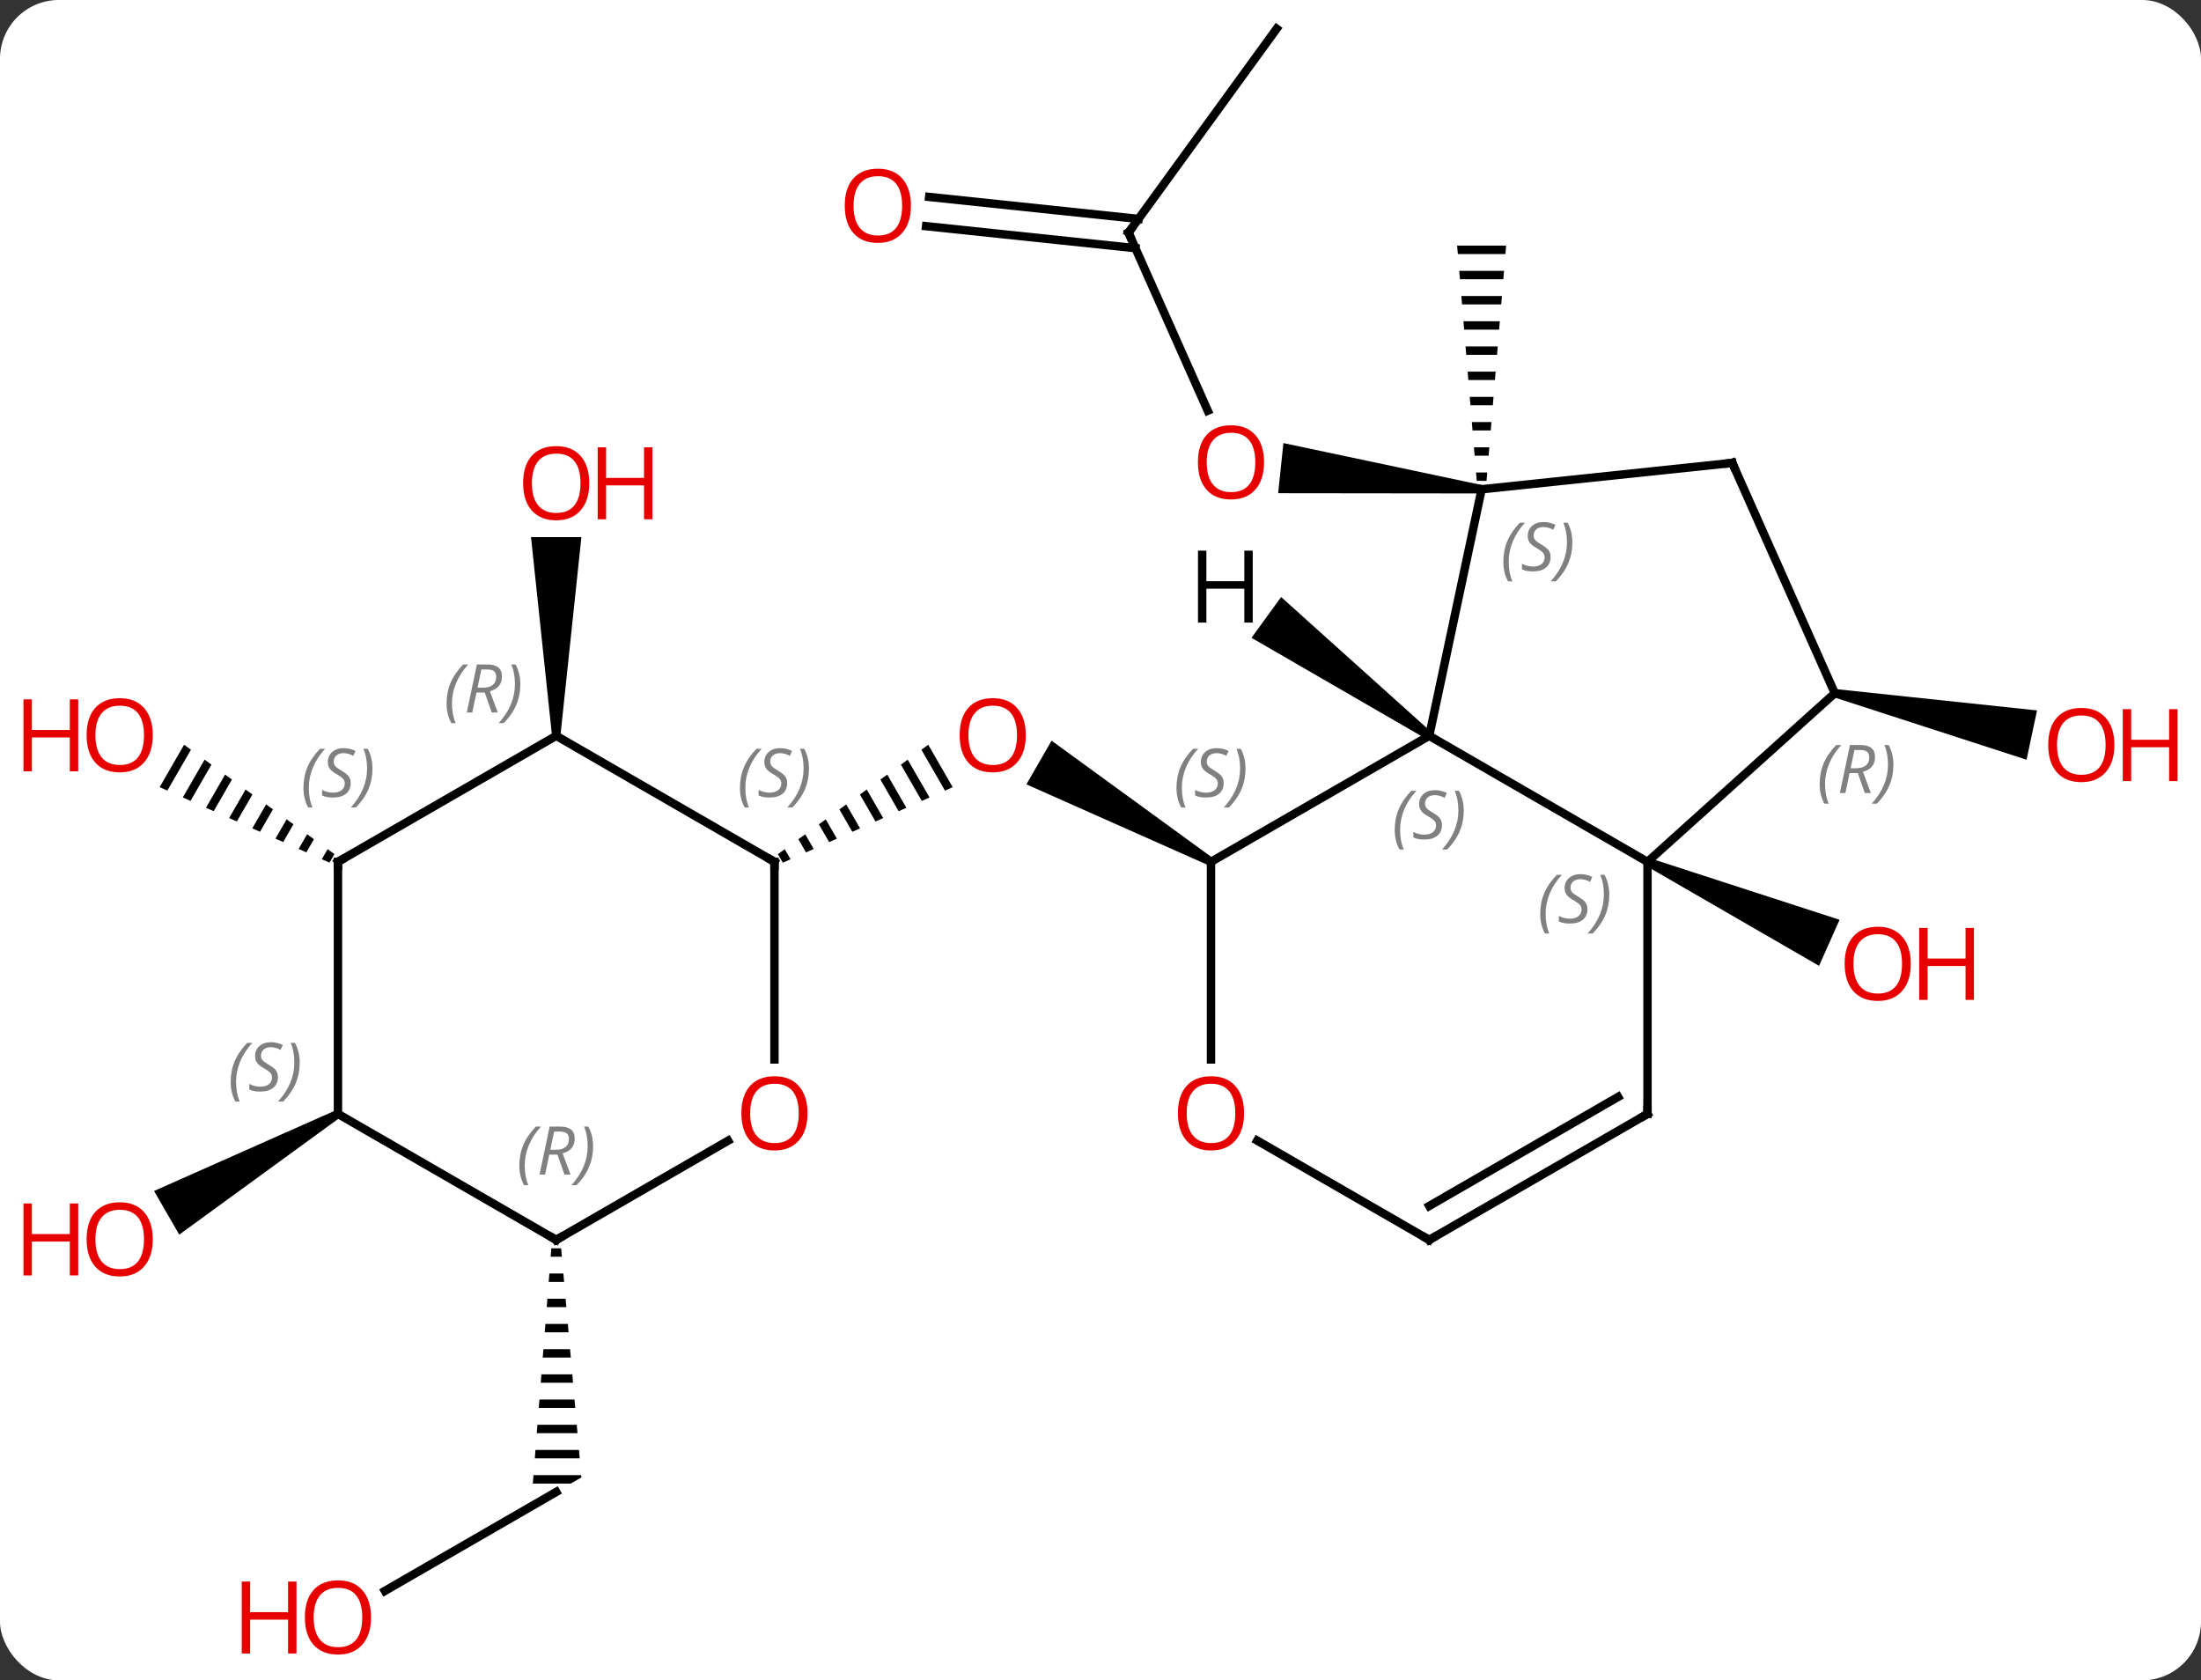 <svg width="262" viewBox="0 0 262 200" style="fill-opacity:1; color-rendering:auto; color-interpolation:auto; text-rendering:auto; stroke:black; stroke-linecap:square; stroke-miterlimit:10; shape-rendering:auto; stroke-opacity:1; fill:black; stroke-dasharray:none; font-weight:normal; stroke-width:1; font-family:'Open Sans'; font-style:normal; stroke-linejoin:miter; font-size:12; stroke-dashoffset:0; image-rendering:auto;" height="200" class="cas-substance-image" xmlns:xlink="http://www.w3.org/1999/xlink" xmlns="http://www.w3.org/2000/svg"><rect x="0" y="0" width="262" height="200" fill="#333333" stroke="none"/><svg class="cas-substance-single-component"><rect y="0" x="0" width="262" stroke="none" ry="7" rx="7" height="200" fill="white" class="cas-substance-group"/><svg y="0" x="0" width="262" viewBox="0 0 262 200" style="fill:black;" height="200" class="cas-substance-single-component-image"><svg><g><g transform="translate(131,98)" style="text-rendering:geometricPrecision; color-rendering:optimizeQuality; color-interpolation:linearRGB; stroke-linecap:butt; image-rendering:optimizeQuality;"><path style="stroke:none;" d="M64.909 5.035 L65.315 4.121 L87.976 11.475 L85.535 16.956 Z"/><path style="stroke:none;" d="M13.402 4.145 L12.902 5.011 L-8.823 -4.645 L-5.823 -9.841 Z"/><path style="stroke:none;" d="M-20.505 -9.356 L-21.319 -8.764 L-18.512 -3.897 L-17.593 -4.306 L-17.593 -4.306 L-20.505 -9.356 ZM-22.946 -7.58 L-23.759 -6.988 L-21.27 -2.672 L-21.27 -2.672 L-20.351 -3.08 L-22.946 -7.58 ZM-25.386 -5.805 L-26.199 -5.213 L-24.027 -1.447 L-24.027 -1.447 L-23.108 -1.855 L-25.386 -5.805 ZM-27.826 -4.029 L-28.639 -3.438 L-28.639 -3.438 L-26.785 -0.222 L-25.866 -0.63 L-27.826 -4.029 ZM-30.266 -2.254 L-31.08 -1.662 L-29.542 1.004 L-29.542 1.004 L-28.623 0.595 L-30.266 -2.254 ZM-32.706 -0.478 L-33.52 0.113 L-33.52 0.113 L-32.3 2.229 L-31.381 1.821 L-31.381 1.821 L-32.706 -0.478 ZM-35.147 1.297 L-35.96 1.889 L-35.057 3.454 L-34.138 3.046 L-35.147 1.297 ZM-37.587 3.072 L-38.4 3.664 L-38.4 3.664 L-37.815 4.679 L-36.895 4.271 L-37.587 3.072 Z"/><line y2="-70.308" y1="-49.119" x2="3.333" x1="12.767" style="fill:none;"/><path style="stroke:none;" d="M45.421 -40.262 L45.317 -39.268 L21.147 -39.296 L21.774 -45.263 Z"/><line y2="-94.578" y1="-70.308" x2="20.967" x1="3.333" style="fill:none;"/><line y2="-74.561" y1="-71.943" x2="-20.396" x1="4.521" style="fill:none;"/><line y2="-71.08" y1="-68.462" x2="-20.761" x1="4.155" style="fill:none;"/><path style="stroke:none;" d="M42.452 -68.765 L42.536 -67.765 L48.202 -67.765 L48.286 -68.765 ZM42.702 -65.765 L42.786 -64.765 L47.952 -64.765 L48.036 -65.765 ZM42.952 -62.765 L43.036 -61.765 L47.702 -61.765 L47.786 -62.765 ZM43.202 -59.765 L43.286 -58.765 L47.452 -58.765 L47.536 -59.765 ZM43.452 -56.765 L43.536 -55.765 L47.202 -55.765 L47.286 -56.765 ZM43.702 -53.765 L43.786 -52.765 L46.952 -52.765 L47.036 -53.765 ZM43.952 -50.765 L44.036 -49.765 L46.702 -49.765 L46.786 -50.765 ZM44.202 -47.765 L44.286 -46.765 L46.452 -46.765 L46.536 -47.765 ZM44.452 -44.765 L44.536 -43.765 L46.202 -43.765 L46.286 -44.765 ZM44.702 -41.765 L44.786 -40.765 L45.952 -40.765 L46.036 -41.765 Z"/><path style="stroke:none;" d="M87.304 -15.006 L87.512 -15.984 L111.481 -13.445 L110.234 -7.576 Z"/><path style="stroke:none;" d="M-64.291 -10.422 L-65.291 -10.422 L-67.791 -34.07 L-61.791 -34.07 Z"/><line y2="91.352" y1="79.578" x2="-85.183" x1="-64.791" style="fill:none;"/><path style="stroke:none;" d="M-65.37 50.578 L-65.449 51.578 L-64.114 51.578 L-64.203 50.578 ZM-65.606 53.578 L-65.685 54.578 L-63.849 54.578 L-63.937 53.578 ZM-65.843 56.578 L-65.921 57.578 L-63.584 57.578 L-63.672 56.578 ZM-66.079 59.578 L-66.158 60.578 L-63.318 60.578 L-63.407 59.578 ZM-66.315 62.578 L-66.394 63.578 L-63.053 63.578 L-63.141 62.578 ZM-66.552 65.578 L-66.63 66.578 L-62.788 66.578 L-62.876 65.578 ZM-66.788 68.578 L-66.867 69.578 L-62.522 69.578 L-62.611 68.578 ZM-67.024 71.578 L-67.103 72.578 L-62.257 72.578 L-62.345 71.578 ZM-67.261 74.578 L-67.339 75.578 L-61.992 75.578 L-62.08 74.578 ZM-67.497 77.578 L-67.576 78.578 L-63.059 78.578 L-61.791 77.846 L-61.815 77.578 Z"/><path style="stroke:none;" d="M-109.085 -9.361 L-111.996 -4.312 L-111.077 -3.904 L-108.271 -8.769 L-109.085 -9.361 ZM-106.644 -7.585 L-109.239 -3.087 L-108.32 -2.678 L-105.831 -6.994 L-106.644 -7.585 ZM-104.204 -5.81 L-106.481 -1.861 L-105.562 -1.452 L-103.391 -5.218 L-104.204 -5.81 ZM-101.764 -4.035 L-103.724 -0.635 L-102.805 -0.227 L-100.95 -3.443 L-101.764 -4.035 ZM-99.323 -2.259 L-100.967 0.59 L-100.047 0.999 L-98.51 -1.667 L-99.323 -2.259 ZM-96.883 -0.484 L-98.209 1.816 L-97.29 2.224 L-96.07 0.108 L-96.883 -0.484 ZM-94.443 1.292 L-95.452 3.042 L-95.452 3.042 L-94.533 3.45 L-93.629 1.883 L-94.443 1.292 ZM-92.003 3.067 L-92.695 4.267 L-92.695 4.267 L-91.775 4.676 L-91.189 3.659 L-92.003 3.067 Z"/><path style="stroke:none;" d="M-91.021 34.145 L-90.521 35.011 L-109.663 48.95 L-112.663 43.754 Z"/><line y2="4.578" y1="-10.422" x2="65.112" x1="39.132" style="fill:none;"/><line y2="4.578" y1="-10.422" x2="13.152" x1="39.132" style="fill:none;"/><line y2="-39.765" y1="-10.422" x2="45.369" x1="39.132" style="fill:none;"/><line y2="-15.495" y1="4.578" x2="87.408" x1="65.112" style="fill:none;"/><line y2="34.578" y1="4.578" x2="65.112" x1="65.112" style="fill:none;"/><line y2="28.101" y1="4.578" x2="13.152" x1="13.152" style="fill:none;"/><line y2="-42.903" y1="-39.765" x2="75.207" x1="45.369" style="fill:none;"/><line y2="-42.903" y1="-15.495" x2="75.207" x1="87.408" style="fill:none;"/><line y2="49.578" y1="34.578" x2="39.132" x1="65.112" style="fill:none;"/><line y2="45.537" y1="32.557" x2="39.132" x1="61.612" style="fill:none;"/><line y2="49.578" y1="37.757" x2="39.132" x1="18.657" style="fill:none;"/><line y2="28.101" y1="4.578" x2="-38.811" x1="-38.811" style="fill:none;"/><line y2="-10.422" y1="4.578" x2="-64.791" x1="-38.811" style="fill:none;"/><line y2="49.578" y1="37.767" x2="-64.791" x1="-44.334" style="fill:none;"/><line y2="4.578" y1="-10.422" x2="-90.771" x1="-64.791" style="fill:none;"/><line y2="34.578" y1="49.578" x2="-90.771" x1="-64.791" style="fill:none;"/><line y2="34.578" y1="4.578" x2="-90.771" x1="-90.771" style="fill:none;"/><path style="stroke:none;" d="M39.426 -10.826 L38.838 -10.018 L17.974 -22.086 L21.501 -26.94 Z"/></g><g transform="translate(131,98)" style="fill:rgb(230,0,0); text-rendering:geometricPrecision; color-rendering:optimizeQuality; image-rendering:optimizeQuality; font-family:'Open Sans'; stroke:rgb(230,0,0); color-interpolation:linearRGB;"><path style="stroke:none;" d="M96.457 16.712 Q96.457 18.774 95.418 19.954 Q94.379 21.134 92.536 21.134 Q90.645 21.134 89.614 19.97 Q88.582 18.805 88.582 16.696 Q88.582 14.602 89.614 13.454 Q90.645 12.305 92.536 12.305 Q94.395 12.305 95.426 13.477 Q96.457 14.649 96.457 16.712 ZM89.629 16.712 Q89.629 18.446 90.372 19.352 Q91.114 20.259 92.536 20.259 Q93.957 20.259 94.684 19.36 Q95.411 18.462 95.411 16.712 Q95.411 14.977 94.684 14.087 Q93.957 13.196 92.536 13.196 Q91.114 13.196 90.372 14.095 Q89.629 14.993 89.629 16.712 Z"/><path style="stroke:none;" d="M103.973 21.009 L102.973 21.009 L102.973 16.977 L98.457 16.977 L98.457 21.009 L97.457 21.009 L97.457 12.446 L98.457 12.446 L98.457 16.087 L102.973 16.087 L102.973 12.446 L103.973 12.446 L103.973 21.009 Z"/><path style="stroke:none;" d="M-8.89 -10.492 Q-8.89 -8.43 -9.93 -7.25 Q-10.969 -6.07 -12.812 -6.07 Q-14.703 -6.07 -15.734 -7.234 Q-16.765 -8.399 -16.765 -10.508 Q-16.765 -12.602 -15.734 -13.75 Q-14.703 -14.899 -12.812 -14.899 Q-10.953 -14.899 -9.922 -13.727 Q-8.89 -12.555 -8.89 -10.492 ZM-15.719 -10.492 Q-15.719 -8.758 -14.976 -7.852 Q-14.234 -6.945 -12.812 -6.945 Q-11.39 -6.945 -10.664 -7.844 Q-9.937 -8.742 -9.937 -10.492 Q-9.937 -12.227 -10.664 -13.117 Q-11.39 -14.008 -12.812 -14.008 Q-14.234 -14.008 -14.976 -13.11 Q-15.719 -12.211 -15.719 -10.492 Z"/><path style="stroke:none;" d="M19.471 -42.973 Q19.471 -40.911 18.432 -39.731 Q17.393 -38.551 15.55 -38.551 Q13.659 -38.551 12.628 -39.715 Q11.597 -40.88 11.597 -42.989 Q11.597 -45.083 12.628 -46.231 Q13.659 -47.38 15.55 -47.38 Q17.409 -47.38 18.44 -46.208 Q19.471 -45.036 19.471 -42.973 ZM12.643 -42.973 Q12.643 -41.239 13.386 -40.333 Q14.128 -39.426 15.55 -39.426 Q16.971 -39.426 17.698 -40.325 Q18.425 -41.223 18.425 -42.973 Q18.425 -44.708 17.698 -45.598 Q16.971 -46.489 15.55 -46.489 Q14.128 -46.489 13.386 -45.59 Q12.643 -44.692 12.643 -42.973 Z"/></g><g transform="translate(131,98)" style="stroke-linecap:butt; text-rendering:geometricPrecision; color-rendering:optimizeQuality; image-rendering:optimizeQuality; font-family:'Open Sans'; color-interpolation:linearRGB; stroke-miterlimit:5;"><path style="fill:none;" d="M3.536 -69.851 L3.333 -70.308 L3.627 -70.713"/><path style="fill:rgb(230,0,0); stroke:none;" d="M-22.567 -73.513 Q-22.567 -71.451 -23.607 -70.271 Q-24.646 -69.091 -26.489 -69.091 Q-28.38 -69.091 -29.411 -70.255 Q-30.442 -71.42 -30.442 -73.529 Q-30.442 -75.623 -29.411 -76.771 Q-28.38 -77.92 -26.489 -77.92 Q-24.63 -77.92 -23.599 -76.748 Q-22.567 -75.576 -22.567 -73.513 ZM-29.396 -73.513 Q-29.396 -71.779 -28.653 -70.873 Q-27.911 -69.966 -26.489 -69.966 Q-25.067 -69.966 -24.341 -70.865 Q-23.614 -71.763 -23.614 -73.513 Q-23.614 -75.248 -24.341 -76.138 Q-25.067 -77.029 -26.489 -77.029 Q-27.911 -77.029 -28.653 -76.13 Q-29.396 -75.232 -29.396 -73.513 Z"/><path style="fill:rgb(230,0,0); stroke:none;" d="M120.689 -9.328 Q120.689 -7.266 119.649 -6.086 Q118.61 -4.906 116.767 -4.906 Q114.876 -4.906 113.845 -6.071 Q112.814 -7.235 112.814 -9.344 Q112.814 -11.438 113.845 -12.586 Q114.876 -13.735 116.767 -13.735 Q118.626 -13.735 119.657 -12.563 Q120.689 -11.391 120.689 -9.328 ZM113.86 -9.328 Q113.86 -7.594 114.603 -6.688 Q115.345 -5.781 116.767 -5.781 Q118.189 -5.781 118.915 -6.68 Q119.642 -7.578 119.642 -9.328 Q119.642 -11.063 118.915 -11.953 Q118.189 -12.844 116.767 -12.844 Q115.345 -12.844 114.603 -11.945 Q113.86 -11.047 113.86 -9.328 Z"/><path style="fill:rgb(230,0,0); stroke:none;" d="M128.204 -5.031 L127.204 -5.031 L127.204 -9.063 L122.689 -9.063 L122.689 -5.031 L121.689 -5.031 L121.689 -13.594 L122.689 -13.594 L122.689 -9.953 L127.204 -9.953 L127.204 -13.594 L128.204 -13.594 L128.204 -5.031 Z"/><path style="fill:rgb(230,0,0); stroke:none;" d="M-60.853 -40.492 Q-60.853 -38.43 -61.893 -37.25 Q-62.932 -36.07 -64.775 -36.07 Q-66.666 -36.07 -67.697 -37.234 Q-68.728 -38.399 -68.728 -40.508 Q-68.728 -42.602 -67.697 -43.75 Q-66.666 -44.899 -64.775 -44.899 Q-62.916 -44.899 -61.885 -43.727 Q-60.853 -42.555 -60.853 -40.492 ZM-67.682 -40.492 Q-67.682 -38.758 -66.939 -37.852 Q-66.197 -36.945 -64.775 -36.945 Q-63.353 -36.945 -62.627 -37.844 Q-61.9 -38.742 -61.9 -40.492 Q-61.9 -42.227 -62.627 -43.117 Q-63.353 -44.008 -64.775 -44.008 Q-66.197 -44.008 -66.939 -43.109 Q-67.682 -42.211 -67.682 -40.492 Z"/><path style="fill:rgb(230,0,0); stroke:none;" d="M-53.338 -36.195 L-54.338 -36.195 L-54.338 -40.227 L-58.853 -40.227 L-58.853 -36.195 L-59.853 -36.195 L-59.853 -44.758 L-58.853 -44.758 L-58.853 -41.117 L-54.338 -41.117 L-54.338 -44.758 L-53.338 -44.758 L-53.338 -36.195 Z"/><path style="fill:rgb(230,0,0); stroke:none;" d="M-86.834 94.508 Q-86.834 96.57 -87.873 97.75 Q-88.912 98.93 -90.755 98.93 Q-92.646 98.93 -93.677 97.766 Q-94.709 96.601 -94.709 94.492 Q-94.709 92.398 -93.677 91.25 Q-92.646 90.101 -90.755 90.101 Q-88.896 90.101 -87.865 91.273 Q-86.834 92.445 -86.834 94.508 ZM-93.662 94.508 Q-93.662 96.242 -92.919 97.148 Q-92.177 98.055 -90.755 98.055 Q-89.334 98.055 -88.607 97.156 Q-87.88 96.258 -87.88 94.508 Q-87.88 92.773 -88.607 91.883 Q-89.334 90.992 -90.755 90.992 Q-92.177 90.992 -92.919 91.891 Q-93.662 92.789 -93.662 94.508 Z"/><path style="fill:rgb(230,0,0); stroke:none;" d="M-95.709 98.805 L-96.709 98.805 L-96.709 94.773 L-101.224 94.773 L-101.224 98.805 L-102.224 98.805 L-102.224 90.242 L-101.224 90.242 L-101.224 93.883 L-96.709 93.883 L-96.709 90.242 L-95.709 90.242 L-95.709 98.805 Z"/><path style="fill:rgb(230,0,0); stroke:none;" d="M-112.814 -10.492 Q-112.814 -8.43 -113.853 -7.25 Q-114.892 -6.07 -116.735 -6.07 Q-118.626 -6.07 -119.657 -7.234 Q-120.689 -8.399 -120.689 -10.508 Q-120.689 -12.602 -119.657 -13.75 Q-118.626 -14.899 -116.735 -14.899 Q-114.876 -14.899 -113.845 -13.727 Q-112.814 -12.555 -112.814 -10.492 ZM-119.642 -10.492 Q-119.642 -8.758 -118.899 -7.852 Q-118.157 -6.945 -116.735 -6.945 Q-115.314 -6.945 -114.587 -7.844 Q-113.86 -8.742 -113.86 -10.492 Q-113.86 -12.227 -114.587 -13.117 Q-115.314 -14.008 -116.735 -14.008 Q-118.157 -14.008 -118.899 -13.11 Q-119.642 -12.211 -119.642 -10.492 Z"/><path style="fill:rgb(230,0,0); stroke:none;" d="M-121.689 -6.195 L-122.689 -6.195 L-122.689 -10.227 L-127.204 -10.227 L-127.204 -6.195 L-128.204 -6.195 L-128.204 -14.758 L-127.204 -14.758 L-127.204 -11.117 L-122.689 -11.117 L-122.689 -14.758 L-121.689 -14.758 L-121.689 -6.195 Z"/><path style="fill:rgb(230,0,0); stroke:none;" d="M-112.814 49.508 Q-112.814 51.57 -113.853 52.75 Q-114.892 53.93 -116.735 53.93 Q-118.626 53.93 -119.657 52.766 Q-120.689 51.601 -120.689 49.492 Q-120.689 47.398 -119.657 46.25 Q-118.626 45.101 -116.735 45.101 Q-114.876 45.101 -113.845 46.273 Q-112.814 47.445 -112.814 49.508 ZM-119.642 49.508 Q-119.642 51.242 -118.899 52.148 Q-118.157 53.055 -116.735 53.055 Q-115.314 53.055 -114.587 52.156 Q-113.86 51.258 -113.86 49.508 Q-113.86 47.773 -114.587 46.883 Q-115.314 45.992 -116.735 45.992 Q-118.157 45.992 -118.899 46.891 Q-119.642 47.789 -119.642 49.508 Z"/><path style="fill:rgb(230,0,0); stroke:none;" d="M-121.689 53.805 L-122.689 53.805 L-122.689 49.773 L-127.204 49.773 L-127.204 53.805 L-128.204 53.805 L-128.204 45.242 L-127.204 45.242 L-127.204 48.883 L-122.689 48.883 L-122.689 45.242 L-121.689 45.242 L-121.689 53.805 Z"/></g><g transform="translate(131,98)" style="stroke-linecap:butt; font-size:8.4px; fill:gray; text-rendering:geometricPrecision; image-rendering:optimizeQuality; color-rendering:optimizeQuality; font-family:'Open Sans'; font-style:italic; stroke:gray; color-interpolation:linearRGB; stroke-miterlimit:5;"><path style="stroke:none;" d="M35.023 0.781 Q35.023 -0.547 35.492 -1.672 Q35.961 -2.797 36.992 -3.875 L37.602 -3.875 Q36.633 -2.813 36.148 -1.641 Q35.664 -0.469 35.664 0.765 Q35.664 2.094 36.102 3.109 L35.586 3.109 Q35.023 2.078 35.023 0.781 ZM40.646 0.187 Q40.646 1.016 40.099 1.469 Q39.552 1.922 38.552 1.922 Q38.146 1.922 37.834 1.867 Q37.521 1.812 37.24 1.672 L37.24 1.016 Q37.865 1.344 38.568 1.344 Q39.193 1.344 39.568 1.047 Q39.943 0.75 39.943 0.234 Q39.943 -0.078 39.74 -0.305 Q39.537 -0.531 38.974 -0.86 Q38.38 -1.188 38.154 -1.516 Q37.927 -1.844 37.927 -2.297 Q37.927 -3.031 38.443 -3.492 Q38.959 -3.953 39.802 -3.953 Q40.177 -3.953 40.513 -3.875 Q40.849 -3.797 41.224 -3.625 L40.959 -3.031 Q40.709 -3.188 40.388 -3.274 Q40.068 -3.36 39.802 -3.36 Q39.271 -3.36 38.951 -3.086 Q38.63 -2.813 38.63 -2.344 Q38.63 -2.141 38.701 -1.992 Q38.771 -1.844 38.912 -1.711 Q39.052 -1.578 39.474 -1.328 Q40.037 -0.985 40.24 -0.789 Q40.443 -0.594 40.544 -0.359 Q40.646 -0.125 40.646 0.187 ZM43.24 -1.531 Q43.24 -0.203 42.764 0.93 Q42.287 2.062 41.272 3.109 L40.662 3.109 Q42.6 0.953 42.6 -1.531 Q42.6 -2.86 42.162 -3.875 L42.678 -3.875 Q43.24 -2.813 43.24 -1.531 Z"/><path style="stroke:none;" d="M52.343 10.781 Q52.343 9.453 52.812 8.328 Q53.281 7.203 54.312 6.125 L54.921 6.125 Q53.953 7.187 53.468 8.359 Q52.984 9.531 52.984 10.765 Q52.984 12.094 53.421 13.109 L52.906 13.109 Q52.343 12.078 52.343 10.781 ZM57.966 10.187 Q57.966 11.015 57.419 11.469 Q56.872 11.922 55.872 11.922 Q55.466 11.922 55.153 11.867 Q54.841 11.812 54.559 11.672 L54.559 11.015 Q55.184 11.344 55.888 11.344 Q56.513 11.344 56.888 11.047 Q57.263 10.75 57.263 10.234 Q57.263 9.922 57.059 9.695 Q56.856 9.469 56.294 9.14 Q55.7 8.812 55.474 8.484 Q55.247 8.156 55.247 7.703 Q55.247 6.969 55.763 6.508 Q56.278 6.047 57.122 6.047 Q57.497 6.047 57.833 6.125 Q58.169 6.203 58.544 6.375 L58.278 6.969 Q58.028 6.812 57.708 6.726 Q57.388 6.64 57.122 6.64 Q56.591 6.64 56.27 6.914 Q55.95 7.187 55.95 7.656 Q55.95 7.859 56.02 8.008 Q56.091 8.156 56.231 8.289 Q56.372 8.422 56.794 8.672 Q57.356 9.015 57.559 9.211 Q57.763 9.406 57.864 9.64 Q57.966 9.875 57.966 10.187 ZM60.56 8.469 Q60.56 9.797 60.084 10.93 Q59.607 12.062 58.592 13.109 L57.982 13.109 Q59.92 10.953 59.92 8.469 Q59.92 7.14 59.482 6.125 L59.998 6.125 Q60.56 7.187 60.56 8.469 Z"/><path style="stroke:none;" d="M9.043 -4.219 Q9.043 -5.547 9.512 -6.672 Q9.981 -7.797 11.012 -8.875 L11.622 -8.875 Q10.653 -7.813 10.168 -6.641 Q9.684 -5.469 9.684 -4.234 Q9.684 -2.906 10.122 -1.891 L9.606 -1.891 Q9.043 -2.922 9.043 -4.219 ZM14.666 -4.813 Q14.666 -3.985 14.119 -3.531 Q13.572 -3.078 12.572 -3.078 Q12.166 -3.078 11.854 -3.133 Q11.541 -3.188 11.26 -3.328 L11.26 -3.985 Q11.885 -3.656 12.588 -3.656 Q13.213 -3.656 13.588 -3.953 Q13.963 -4.25 13.963 -4.766 Q13.963 -5.078 13.76 -5.305 Q13.557 -5.531 12.994 -5.859 Q12.4 -6.188 12.174 -6.516 Q11.947 -6.844 11.947 -7.297 Q11.947 -8.031 12.463 -8.492 Q12.979 -8.953 13.822 -8.953 Q14.197 -8.953 14.533 -8.875 Q14.869 -8.797 15.244 -8.625 L14.979 -8.031 Q14.729 -8.188 14.408 -8.274 Q14.088 -8.36 13.822 -8.36 Q13.291 -8.36 12.971 -8.086 Q12.65 -7.813 12.65 -7.344 Q12.65 -7.141 12.721 -6.992 Q12.791 -6.844 12.932 -6.711 Q13.072 -6.578 13.494 -6.328 Q14.057 -5.984 14.26 -5.789 Q14.463 -5.594 14.565 -5.359 Q14.666 -5.125 14.666 -4.813 ZM17.261 -6.531 Q17.261 -5.203 16.784 -4.07 Q16.307 -2.938 15.292 -1.891 L14.682 -1.891 Q16.62 -4.047 16.62 -6.531 Q16.62 -7.859 16.182 -8.875 L16.698 -8.875 Q17.261 -7.813 17.261 -6.531 Z"/><path style="stroke:none;" d="M47.952 -31.131 Q47.952 -32.459 48.421 -33.584 Q48.889 -34.709 49.921 -35.787 L50.53 -35.787 Q49.561 -34.724 49.077 -33.553 Q48.593 -32.381 48.593 -31.146 Q48.593 -29.818 49.03 -28.802 L48.514 -28.802 Q47.952 -29.834 47.952 -31.131 ZM53.575 -31.724 Q53.575 -30.896 53.028 -30.443 Q52.481 -29.99 51.481 -29.99 Q51.075 -29.99 50.762 -30.045 Q50.45 -30.099 50.168 -30.24 L50.168 -30.896 Q50.793 -30.568 51.496 -30.568 Q52.121 -30.568 52.496 -30.865 Q52.871 -31.162 52.871 -31.677 Q52.871 -31.99 52.668 -32.217 Q52.465 -32.443 51.903 -32.771 Q51.309 -33.099 51.082 -33.428 Q50.856 -33.756 50.856 -34.209 Q50.856 -34.943 51.371 -35.404 Q51.887 -35.865 52.731 -35.865 Q53.106 -35.865 53.442 -35.787 Q53.778 -35.709 54.153 -35.537 L53.887 -34.943 Q53.637 -35.099 53.317 -35.185 Q52.996 -35.271 52.731 -35.271 Q52.2 -35.271 51.879 -34.998 Q51.559 -34.724 51.559 -34.256 Q51.559 -34.053 51.629 -33.904 Q51.7 -33.756 51.84 -33.623 Q51.981 -33.49 52.403 -33.24 Q52.965 -32.896 53.168 -32.701 Q53.371 -32.506 53.473 -32.271 Q53.575 -32.037 53.575 -31.724 ZM56.169 -33.443 Q56.169 -32.115 55.693 -30.982 Q55.216 -29.849 54.2 -28.802 L53.591 -28.802 Q55.528 -30.959 55.528 -33.443 Q55.528 -34.771 55.091 -35.787 L55.607 -35.787 Q56.169 -34.724 56.169 -33.443 Z"/><path style="stroke:none;" d="M85.607 -4.672 Q85.607 -6 86.076 -7.125 Q86.545 -8.25 87.576 -9.328 L88.185 -9.328 Q87.217 -8.265 86.732 -7.093 Q86.248 -5.922 86.248 -4.687 Q86.248 -3.359 86.685 -2.344 L86.17 -2.344 Q85.607 -3.375 85.607 -4.672 ZM89.167 -5.984 L88.667 -3.609 L88.011 -3.609 L89.214 -9.328 L90.464 -9.328 Q92.199 -9.328 92.199 -7.89 Q92.199 -6.531 90.761 -6.14 L91.699 -3.609 L90.98 -3.609 L90.152 -5.984 L89.167 -5.984 ZM89.746 -8.734 Q89.355 -6.812 89.292 -6.562 L89.949 -6.562 Q90.699 -6.562 91.105 -6.89 Q91.511 -7.218 91.511 -7.843 Q91.511 -8.312 91.253 -8.523 Q90.996 -8.734 90.402 -8.734 L89.746 -8.734 ZM94.385 -6.984 Q94.385 -5.656 93.908 -4.523 Q93.431 -3.39 92.416 -2.344 L91.806 -2.344 Q93.744 -4.5 93.744 -6.984 Q93.744 -8.312 93.306 -9.328 L93.822 -9.328 Q94.385 -8.265 94.385 -6.984 Z"/><path style="fill:none; stroke:black;" d="M65.112 34.078 L65.112 34.578 L64.679 34.828"/></g><g transform="translate(131,98)" style="stroke-linecap:butt; fill:rgb(230,0,0); text-rendering:geometricPrecision; color-rendering:optimizeQuality; image-rendering:optimizeQuality; font-family:'Open Sans'; stroke:rgb(230,0,0); color-interpolation:linearRGB; stroke-miterlimit:5;"><path style="stroke:none;" d="M17.09 34.508 Q17.09 36.57 16.05 37.75 Q15.011 38.93 13.168 38.93 Q11.277 38.93 10.246 37.766 Q9.214 36.601 9.214 34.492 Q9.214 32.398 10.246 31.25 Q11.277 30.101 13.168 30.101 Q15.027 30.101 16.058 31.273 Q17.09 32.445 17.09 34.508 ZM10.261 34.508 Q10.261 36.242 11.004 37.148 Q11.746 38.055 13.168 38.055 Q14.589 38.055 15.316 37.156 Q16.043 36.258 16.043 34.508 Q16.043 32.773 15.316 31.883 Q14.589 30.992 13.168 30.992 Q11.746 30.992 11.004 31.89 Q10.261 32.789 10.261 34.508 Z"/><path style="fill:none; stroke:black;" d="M74.71 -42.851 L75.207 -42.903 L75.41 -42.446"/><path style="fill:none; stroke:black;" d="M39.565 49.328 L39.132 49.578 L38.699 49.328"/><path style="fill:none; stroke:black;" d="M-38.811 5.078 L-38.811 4.578 L-39.244 4.328"/></g><g transform="translate(131,98)" style="stroke-linecap:butt; font-size:8.4px; fill:gray; text-rendering:geometricPrecision; image-rendering:optimizeQuality; color-rendering:optimizeQuality; font-family:'Open Sans'; font-style:italic; stroke:gray; color-interpolation:linearRGB; stroke-miterlimit:5;"><path style="stroke:none;" d="M-42.919 -4.219 Q-42.919 -5.547 -42.45 -6.672 Q-41.982 -7.797 -40.95 -8.875 L-40.341 -8.875 Q-41.31 -7.813 -41.794 -6.641 Q-42.279 -5.469 -42.279 -4.234 Q-42.279 -2.906 -41.841 -1.891 L-42.357 -1.891 Q-42.919 -2.922 -42.919 -4.219 ZM-37.297 -4.813 Q-37.297 -3.985 -37.844 -3.531 Q-38.391 -3.078 -39.391 -3.078 Q-39.797 -3.078 -40.109 -3.133 Q-40.422 -3.188 -40.703 -3.328 L-40.703 -3.985 Q-40.078 -3.656 -39.375 -3.656 Q-38.75 -3.656 -38.375 -3.953 Q-38 -4.25 -38 -4.766 Q-38 -5.078 -38.203 -5.305 Q-38.406 -5.531 -38.969 -5.859 Q-39.562 -6.188 -39.789 -6.516 Q-40.016 -6.844 -40.016 -7.297 Q-40.016 -8.031 -39.5 -8.492 Q-38.984 -8.953 -38.141 -8.953 Q-37.766 -8.953 -37.429 -8.875 Q-37.094 -8.797 -36.719 -8.625 L-36.984 -8.031 Q-37.234 -8.188 -37.554 -8.274 Q-37.875 -8.36 -38.141 -8.36 Q-38.672 -8.36 -38.992 -8.086 Q-39.312 -7.813 -39.312 -7.344 Q-39.312 -7.141 -39.242 -6.992 Q-39.172 -6.844 -39.031 -6.711 Q-38.891 -6.578 -38.469 -6.328 Q-37.906 -5.984 -37.703 -5.789 Q-37.5 -5.594 -37.398 -5.359 Q-37.297 -5.125 -37.297 -4.813 ZM-34.702 -6.531 Q-34.702 -5.203 -35.179 -4.07 Q-35.655 -2.938 -36.671 -1.891 L-37.28 -1.891 Q-35.343 -4.047 -35.343 -6.531 Q-35.343 -7.859 -35.78 -8.875 L-35.265 -8.875 Q-34.702 -7.813 -34.702 -6.531 Z"/></g><g transform="translate(131,98)" style="stroke-linecap:butt; fill:rgb(230,0,0); text-rendering:geometricPrecision; color-rendering:optimizeQuality; image-rendering:optimizeQuality; font-family:'Open Sans'; stroke:rgb(230,0,0); color-interpolation:linearRGB; stroke-miterlimit:5;"><path style="stroke:none;" d="M-34.873 34.508 Q-34.873 36.57 -35.913 37.75 Q-36.952 38.93 -38.795 38.93 Q-40.686 38.93 -41.717 37.766 Q-42.748 36.601 -42.748 34.492 Q-42.748 32.398 -41.717 31.25 Q-40.686 30.101 -38.795 30.101 Q-36.936 30.101 -35.905 31.273 Q-34.873 32.445 -34.873 34.508 ZM-41.702 34.508 Q-41.702 36.242 -40.959 37.148 Q-40.217 38.055 -38.795 38.055 Q-37.373 38.055 -36.647 37.156 Q-35.92 36.258 -35.92 34.508 Q-35.92 32.773 -36.647 31.883 Q-37.373 30.992 -38.795 30.992 Q-40.217 30.992 -40.959 31.89 Q-41.702 32.789 -41.702 34.508 Z"/></g><g transform="translate(131,98)" style="stroke-linecap:butt; font-size:8.4px; fill:gray; text-rendering:geometricPrecision; image-rendering:optimizeQuality; color-rendering:optimizeQuality; font-family:'Open Sans'; font-style:italic; stroke:gray; color-interpolation:linearRGB; stroke-miterlimit:5;"><path style="stroke:none;" d="M-77.84 -14.258 Q-77.84 -15.586 -77.371 -16.711 Q-76.902 -17.836 -75.871 -18.914 L-75.262 -18.914 Q-76.231 -17.852 -76.715 -16.68 Q-77.199 -15.508 -77.199 -14.274 Q-77.199 -12.945 -76.762 -11.93 L-77.277 -11.93 Q-77.84 -12.961 -77.84 -14.258 ZM-74.28 -15.57 L-74.78 -13.195 L-75.436 -13.195 L-74.233 -18.914 L-72.983 -18.914 Q-71.249 -18.914 -71.249 -17.477 Q-71.249 -16.117 -72.686 -15.727 L-71.749 -13.195 L-72.467 -13.195 L-73.295 -15.57 L-74.28 -15.57 ZM-73.702 -18.32 Q-74.092 -16.399 -74.155 -16.149 L-73.499 -16.149 Q-72.749 -16.149 -72.342 -16.477 Q-71.936 -16.805 -71.936 -17.43 Q-71.936 -17.899 -72.194 -18.11 Q-72.452 -18.32 -73.045 -18.32 L-73.702 -18.32 ZM-69.062 -16.57 Q-69.062 -15.242 -69.539 -14.11 Q-70.016 -12.977 -71.031 -11.93 L-71.641 -11.93 Q-69.703 -14.086 -69.703 -16.57 Q-69.703 -17.899 -70.141 -18.914 L-69.625 -18.914 Q-69.062 -17.852 -69.062 -16.57 Z"/><path style="fill:none; stroke:black;" d="M-64.358 49.328 L-64.791 49.578 L-65.224 49.328"/><path style="stroke:none;" d="M-69.18 40.742 Q-69.18 39.414 -68.711 38.289 Q-68.242 37.164 -67.211 36.086 L-66.602 36.086 Q-67.57 37.148 -68.055 38.32 Q-68.539 39.492 -68.539 40.726 Q-68.539 42.055 -68.102 43.07 L-68.617 43.07 Q-69.18 42.039 -69.18 40.742 ZM-65.62 39.43 L-66.12 41.805 L-66.776 41.805 L-65.573 36.086 L-64.323 36.086 Q-62.588 36.086 -62.588 37.523 Q-62.588 38.883 -64.026 39.273 L-63.088 41.805 L-63.807 41.805 L-64.635 39.43 L-65.62 39.43 ZM-65.041 36.68 Q-65.432 38.601 -65.495 38.851 L-64.838 38.851 Q-64.088 38.851 -63.682 38.523 Q-63.276 38.195 -63.276 37.57 Q-63.276 37.101 -63.534 36.891 Q-63.791 36.68 -64.385 36.68 L-65.041 36.68 ZM-60.402 38.43 Q-60.402 39.758 -60.879 40.891 Q-61.355 42.023 -62.371 43.07 L-62.98 43.07 Q-61.043 40.914 -61.043 38.43 Q-61.043 37.101 -61.48 36.086 L-60.965 36.086 Q-60.402 37.148 -60.402 38.43 Z"/><path style="fill:none; stroke:black;" d="M-90.338 4.328 L-90.771 4.578 L-90.771 5.078"/><path style="stroke:none;" d="M-94.879 -4.219 Q-94.879 -5.547 -94.411 -6.672 Q-93.942 -7.797 -92.911 -8.875 L-92.301 -8.875 Q-93.27 -7.813 -93.754 -6.641 Q-94.239 -5.469 -94.239 -4.234 Q-94.239 -2.906 -93.801 -1.891 L-94.317 -1.891 Q-94.879 -2.922 -94.879 -4.219 ZM-89.257 -4.813 Q-89.257 -3.985 -89.804 -3.531 Q-90.351 -3.078 -91.351 -3.078 Q-91.757 -3.078 -92.07 -3.133 Q-92.382 -3.188 -92.663 -3.328 L-92.663 -3.985 Q-92.038 -3.656 -91.335 -3.656 Q-90.71 -3.656 -90.335 -3.953 Q-89.96 -4.25 -89.96 -4.766 Q-89.96 -5.078 -90.163 -5.305 Q-90.366 -5.531 -90.929 -5.859 Q-91.523 -6.188 -91.749 -6.516 Q-91.976 -6.844 -91.976 -7.297 Q-91.976 -8.031 -91.46 -8.492 Q-90.945 -8.953 -90.101 -8.953 Q-89.726 -8.953 -89.39 -8.875 Q-89.054 -8.797 -88.679 -8.625 L-88.945 -8.031 Q-89.195 -8.188 -89.515 -8.274 Q-89.835 -8.36 -90.101 -8.36 Q-90.632 -8.36 -90.952 -8.086 Q-91.273 -7.813 -91.273 -7.344 Q-91.273 -7.141 -91.202 -6.992 Q-91.132 -6.844 -90.991 -6.711 Q-90.851 -6.578 -90.429 -6.328 Q-89.866 -5.984 -89.663 -5.789 Q-89.46 -5.594 -89.359 -5.359 Q-89.257 -5.125 -89.257 -4.813 ZM-86.662 -6.531 Q-86.662 -5.203 -87.139 -4.07 Q-87.616 -2.938 -88.631 -1.891 L-89.241 -1.891 Q-87.303 -4.047 -87.303 -6.531 Q-87.303 -7.859 -87.741 -8.875 L-87.225 -8.875 Q-86.662 -7.813 -86.662 -6.531 Z"/><path style="stroke:none;" d="M-103.54 30.781 Q-103.54 29.453 -103.071 28.328 Q-102.602 27.203 -101.571 26.125 L-100.962 26.125 Q-101.93 27.187 -102.415 28.359 Q-102.899 29.531 -102.899 30.765 Q-102.899 32.093 -102.462 33.109 L-102.977 33.109 Q-103.54 32.078 -103.54 30.781 ZM-97.917 30.187 Q-97.917 31.015 -98.464 31.468 Q-99.011 31.922 -100.011 31.922 Q-100.417 31.922 -100.73 31.867 Q-101.042 31.812 -101.323 31.672 L-101.323 31.015 Q-100.698 31.343 -99.995 31.343 Q-99.37 31.343 -98.995 31.047 Q-98.62 30.75 -98.62 30.234 Q-98.62 29.922 -98.823 29.695 Q-99.026 29.468 -99.589 29.14 Q-100.183 28.812 -100.409 28.484 Q-100.636 28.156 -100.636 27.703 Q-100.636 26.968 -100.12 26.508 Q-99.605 26.047 -98.761 26.047 Q-98.386 26.047 -98.05 26.125 Q-97.714 26.203 -97.339 26.375 L-97.605 26.968 Q-97.855 26.812 -98.175 26.726 Q-98.495 26.64 -98.761 26.64 Q-99.292 26.64 -99.612 26.914 Q-99.933 27.187 -99.933 27.656 Q-99.933 27.859 -99.862 28.008 Q-99.792 28.156 -99.651 28.289 Q-99.511 28.422 -99.089 28.672 Q-98.526 29.015 -98.323 29.211 Q-98.12 29.406 -98.019 29.64 Q-97.917 29.875 -97.917 30.187 ZM-95.323 28.468 Q-95.323 29.797 -95.799 30.93 Q-96.276 32.062 -97.291 33.109 L-97.901 33.109 Q-95.963 30.953 -95.963 28.468 Q-95.963 27.14 -96.401 26.125 L-95.885 26.125 Q-95.323 27.187 -95.323 28.468 Z"/></g><g transform="translate(131,98)" style="stroke-linecap:butt; text-rendering:geometricPrecision; color-rendering:optimizeQuality; image-rendering:optimizeQuality; font-family:'Open Sans'; color-interpolation:linearRGB; stroke-miterlimit:5;"><path style="stroke:none;" d="M18.12 -23.9 L17.12 -23.9 L17.12 -27.931 L12.604 -27.931 L12.604 -23.9 L11.604 -23.9 L11.604 -32.462 L12.604 -32.462 L12.604 -28.822 L17.12 -28.822 L17.12 -32.462 L18.12 -32.462 L18.12 -23.9 Z"/></g></g></svg></svg></svg></svg>
